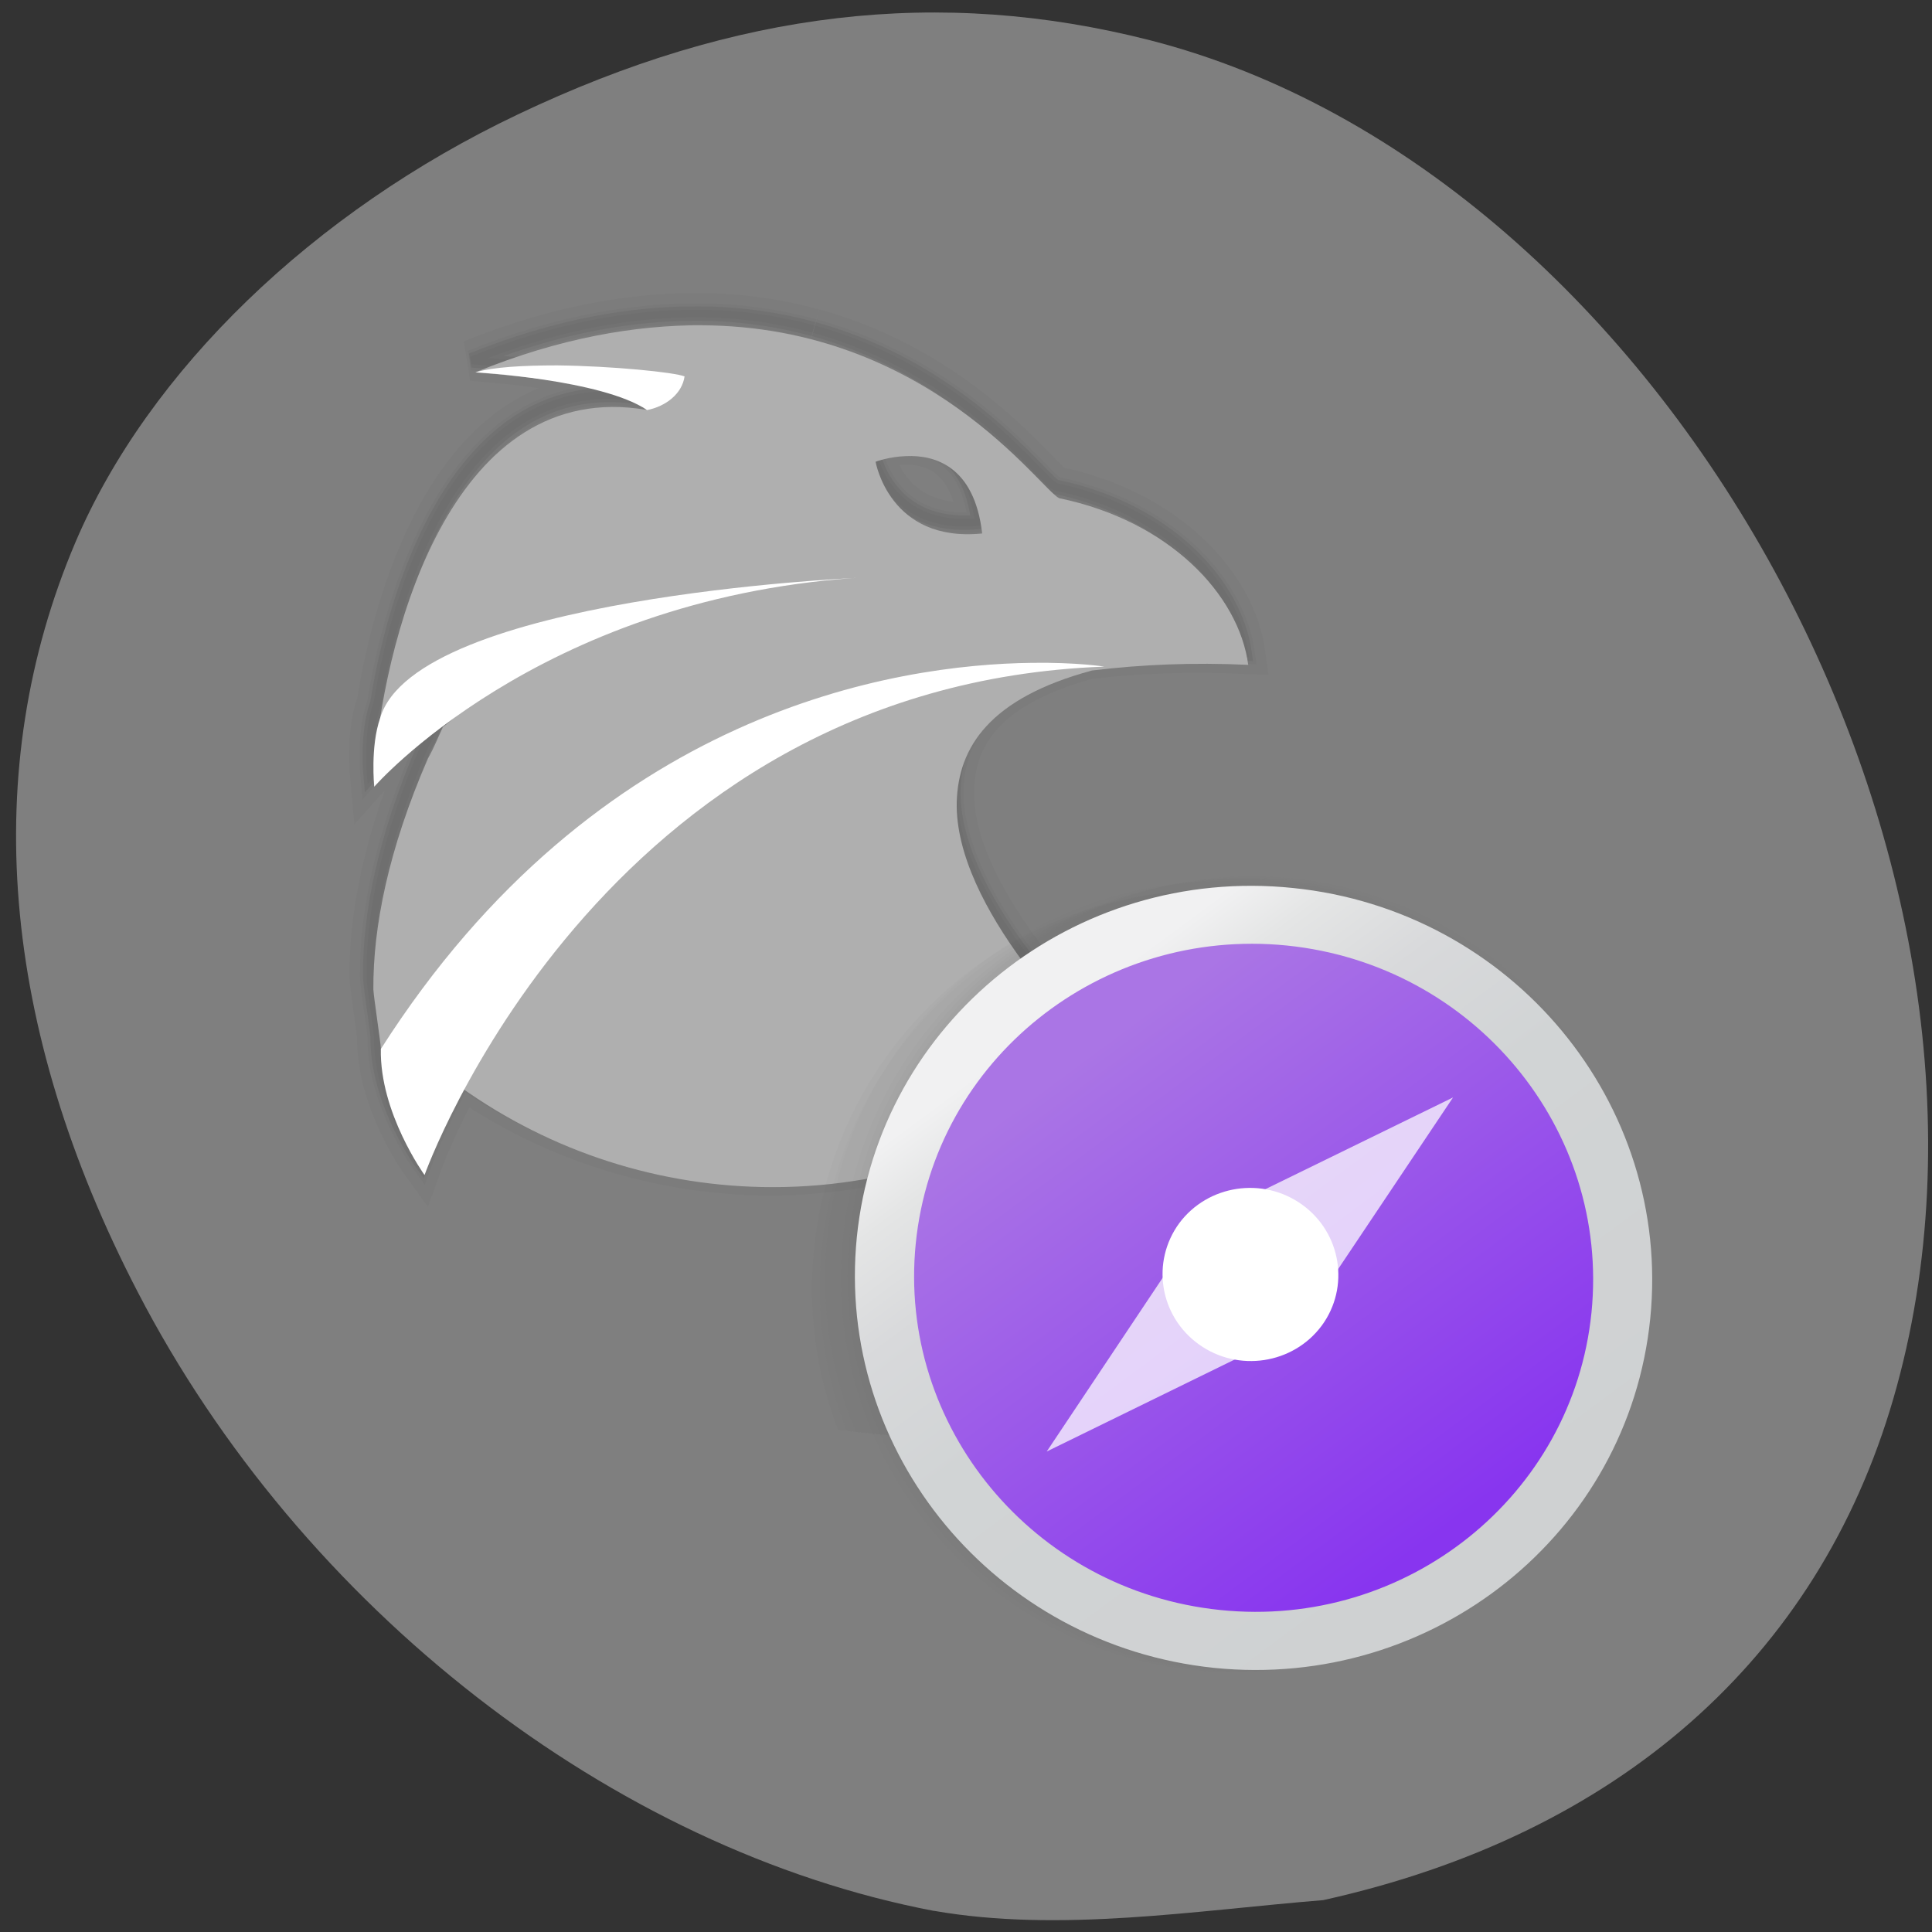 <svg xmlns="http://www.w3.org/2000/svg" viewBox="0 0 24 24" xmlns:xlink="http://www.w3.org/1999/xlink"><rect x="0" y="0" width="24" height="24" fill="#333333" stroke="none"/><defs><path id="2" d="m 28.11 273.64 c -0.643 -0.009 -1.337 0.06 -2.079 0.254 c -1.142 0.294 -2.39 0.858 -3.718 1.859 c 0.257 -0.044 0.492 -0.082 0.716 -0.117 c 0.011 -0.003 0.016 -0.004 0.027 -0.007 c 0.018 0.001 0.029 -0.002 0.045 -0.006 c 0.722 -0.094 1.77 -0.185 2.345 0.008 c 0.001 0.006 0.007 0.004 0.007 0.004 c -3.107 0.269 -3.466 4.089 -3.218 6.64 c 0.001 0.006 -0.003 0.013 -0.007 0.02 c -0.036 0.561 0.21 1.25 0.21 1.25 c 0 0 0.319 -0.641 1.031 -1.522 c -0.032 0.056 -0.071 0.108 -0.101 0.151 c -0.04 0.183 -0.068 0.415 -0.122 0.613 c -0.272 1.798 -0.189 3.235 0.105 4.333 c 0.036 0.139 0.36 0.902 0.402 1.022 c 0.269 1.14 1.333 2.035 1.333 2.035 c 0 0 0.06 -0.674 0.305 -1.694 c 1.848 0.708 3.875 0.817 5.793 0.32 c 2.166 -0.574 4.065 -1.891 5.358 -3.73 c -0.68 -0.379 -3.479 -2.042 -3.915 -3.921 c -0.225 -0.967 0.093 -1.976 1.745 -2.937 c 0.826 -0.323 1.717 -0.598 2.695 -0.807 c -0.489 -1.201 -2.03 -2.185 -4.04 -2.084 c -0.295 -0.059 -2.123 -1.639 -4.914 -1.684 m 2.465 1.566 c 0.435 -0.007 0.937 0.223 1.271 1.091 c -1.568 0.589 -2.176 -0.782 -2.176 -0.782 c 0 0 0.205 -0.155 0.497 -0.243 c 0.124 -0.038 0.263 -0.063 0.409 -0.066" stroke="#000" fill="none"/><linearGradient id="0" gradientUnits="userSpaceOnUse" x1="-22.07" y1="285.61" x2="-13.473" y2="294.88" gradientTransform="matrix(0.689 0.071 -0.068 0.677 47.784 -179.2)"><stop stop-color="#f1f1f2"/><stop offset="0.092" stop-color="#e4e5e5"/><stop offset="0.236" stop-color="#d8d9db"/><stop offset="0.438" stop-color="#d1d4d5"/><stop offset="1" stop-color="#cfd1d2"/></linearGradient><linearGradient id="1" gradientUnits="userSpaceOnUse" x1="-21.468" y1="286.26" x2="-14.14" y2="294.16" gradientTransform="matrix(0.689 0.071 -0.068 0.677 47.784 -179.2)"><stop stop-color="#aa75e5"/><stop offset="1" stop-color="#8835ef"/></linearGradient></defs><path d="m 11.602 23.738 c -3.996 -0.762 -7.859 -3.766 -9.891 -7.688 c -1.707 -3.289 -1.973 -6.496 -0.773 -9.316 c 0.906 -2.125 2.953 -4.105 5.496 -5.313 c 2.715 -1.293 5.238 -1.586 7.848 -0.922 c 6.438 1.648 11.156 10.266 9.238 16.875 c -0.938 3.23 -3.422 5.418 -7.082 6.23 c -1.59 0.129 -3.273 0.406 -4.836 0.133" fill="#7f7f7f"/><g transform="matrix(0.67 0.173 -0.172 0.658 38.34 -180.83)"><use stroke-opacity="0.055" stroke-width="0.265" xlink:href="#2"/><g stroke-opacity="0.024"><use stroke-width="0.375" xlink:href="#2"/><use stroke-width="0.75" xlink:href="#2"/><use stroke-width="0.141" xlink:href="#2"/></g></g><path d="m 8.715 4.04 c -0.816 0 -1.75 0.152 -2.812 0.586 c 1.461 0.113 2.09 0.313 2.125 0.465 c -2.379 -0.402 -3.223 2.703 -3.375 4.383 c -0.008 0.102 0.023 0.102 0.02 0.191 c 0 0 0.879 -1.063 1.176 -1.164 c 0.09 -0.031 0.191 -0.063 0.301 -0.094 c -0.262 0.27 -0.48 0.5 -0.648 0.625 c -0.055 0.117 -0.113 0.262 -0.184 0.387 c -0.496 1.137 -0.684 2.098 -0.68 2.871 c 0.004 0.094 0.09 0.652 0.094 0.742 c 0.309 0.34 0.574 0.172 0.949 0.441 c 0.082 -0.09 0.16 -0.184 0.188 -0.234 c -0.059 0.094 -0.105 0.176 -0.152 0.262 c 1.129 0.809 2.488 1.246 3.883 1.246 c 1.555 0 3.055 -0.543 4.238 -1.527 c -0.391 -0.371 -1.984 -1.949 -1.953 -3.258 c 0.02 -0.68 0.406 -1.289 1.68 -1.633 c 0.609 -0.074 1.254 -0.102 1.941 -0.07 c -0.117 -0.875 -0.984 -1.789 -2.348 -2.07 c -0.234 -0.109 -1.625 -2.137 -4.445 -2.148 m 2.543 1.625 c 0.352 -0.016 0.848 0.121 0.945 0.961 c -1.152 0.117 -1.324 -0.891 -1.324 -0.891 c 0 0 0.164 -0.063 0.379 -0.07" fill="#afafaf" fill-rule="evenodd"/><g fill="#343434"><g fill-opacity="0.02"><path d="m 20.426 16.301 c 0.281 -2.707 -1.684 -5.121 -4.387 -5.391 c -2.703 -0.266 -5.121 1.711 -5.406 4.418 c -0.281 2.711 1.684 5.125 4.387 5.391 c 2.703 0.27 5.125 -1.707 5.406 -4.418"/><path d="m 20.344 16.32 c 0.281 -2.707 -1.684 -5.121 -4.387 -5.391 c -2.703 -0.266 -5.121 1.711 -5.402 4.418 c -0.281 2.711 1.68 5.125 4.383 5.391 c 2.703 0.27 5.125 -1.707 5.406 -4.418"/><path d="m 20.262 16.332 c 0.281 -2.707 -1.68 -5.121 -4.383 -5.387 c -2.703 -0.27 -5.125 1.707 -5.406 4.418 c -0.281 2.707 1.68 5.121 4.387 5.387 c 2.703 0.27 5.121 -1.707 5.402 -4.418"/><path d="m 16.641 11.164 c -0.313 -0.098 -0.633 -0.164 -0.961 -0.195 c -2.703 -0.27 -5.125 1.711 -5.406 4.418 c -0.082 0.82 0.039 1.645 0.359 2.402 l 5.875 0.602 c 0.543 0.055 1.023 -0.332 1.078 -0.867 l 0.563 -5.582 c -0.453 -0.344 -0.965 -0.609 -1.508 -0.777"/><path d="m 16.578 11.262 c -0.313 -0.098 -0.637 -0.16 -0.961 -0.195 c -2.703 -0.266 -5.125 1.711 -5.406 4.418 c -0.082 0.781 0.023 1.566 0.309 2.293 l 5.988 0.613 c 0.543 0.055 1.023 -0.332 1.078 -0.867 l 0.547 -5.445 c -0.465 -0.363 -0.992 -0.641 -1.555 -0.816"/></g><path d="m 16.48 11.273 c -0.313 -0.094 -0.637 -0.16 -0.965 -0.191 c -2.703 -0.27 -5.121 1.707 -5.402 4.418 c -0.082 0.77 0.02 1.547 0.297 2.266 l 6.098 0.625 c 0.543 0.055 1.023 -0.332 1.078 -0.867 l 0.539 -5.363 c -0.484 -0.398 -1.043 -0.699 -1.645 -0.887" fill-opacity="0.027"/></g><path d="m 20.5 16.379 c -0.27 2.676 -2.695 4.617 -5.418 4.34 c -2.719 -0.281 -4.707 -2.676 -4.438 -5.352 c 0.27 -2.672 2.695 -4.617 5.418 -4.336 c 2.719 0.277 4.707 2.672 4.438 5.348" fill="url(#0)"/><path d="m 19.77 16.305 c -0.23 2.277 -2.297 3.934 -4.613 3.695 c -2.316 -0.238 -4.01 -2.277 -3.781 -4.555 c 0.23 -2.281 2.297 -3.934 4.613 -3.699 c 2.316 0.238 4.01 2.277 3.781 4.559" fill="url(#1)"/><g fill="#fff"><path d="m 18.05 13.633 l -2.973 1.453 l 1.148 1.273 m -1.402 -1.055 l -1.82 2.727 l 2.969 -1.453" fill-opacity="0.741"/><path d="m 16.418 16.469 c -0.355 0.477 -1.039 0.582 -1.527 0.23 c -0.488 -0.352 -0.594 -1.023 -0.242 -1.504 c 0.355 -0.477 1.039 -0.582 1.527 -0.23 c 0.488 0.352 0.594 1.027 0.242 1.504"/><path d="m 6.922 4.539 c -0.414 0 -0.801 0.02 -1.012 0.086 c 0 0 1.566 0.09 2.129 0.469 c 0.234 -0.047 0.434 -0.203 0.465 -0.418 c -0.125 -0.051 -0.891 -0.129 -1.582 -0.137 m 3.703 2.641 c 0 0 -5.457 0.238 -5.902 1.738 c -0.125 0.359 -0.074 0.855 -0.074 0.855 c 0 0 2.02 -2.32 5.977 -2.594 m 2.195 1.055 c -1.691 0.02 -5.406 0.586 -8.09 4.797 c -0.016 0.793 0.543 1.566 0.543 1.566 c 0 0 2.16 -6.086 8.445 -6.316 c 0 0 -0.34 -0.055 -0.902 -0.047" fill-rule="evenodd"/></g></svg>